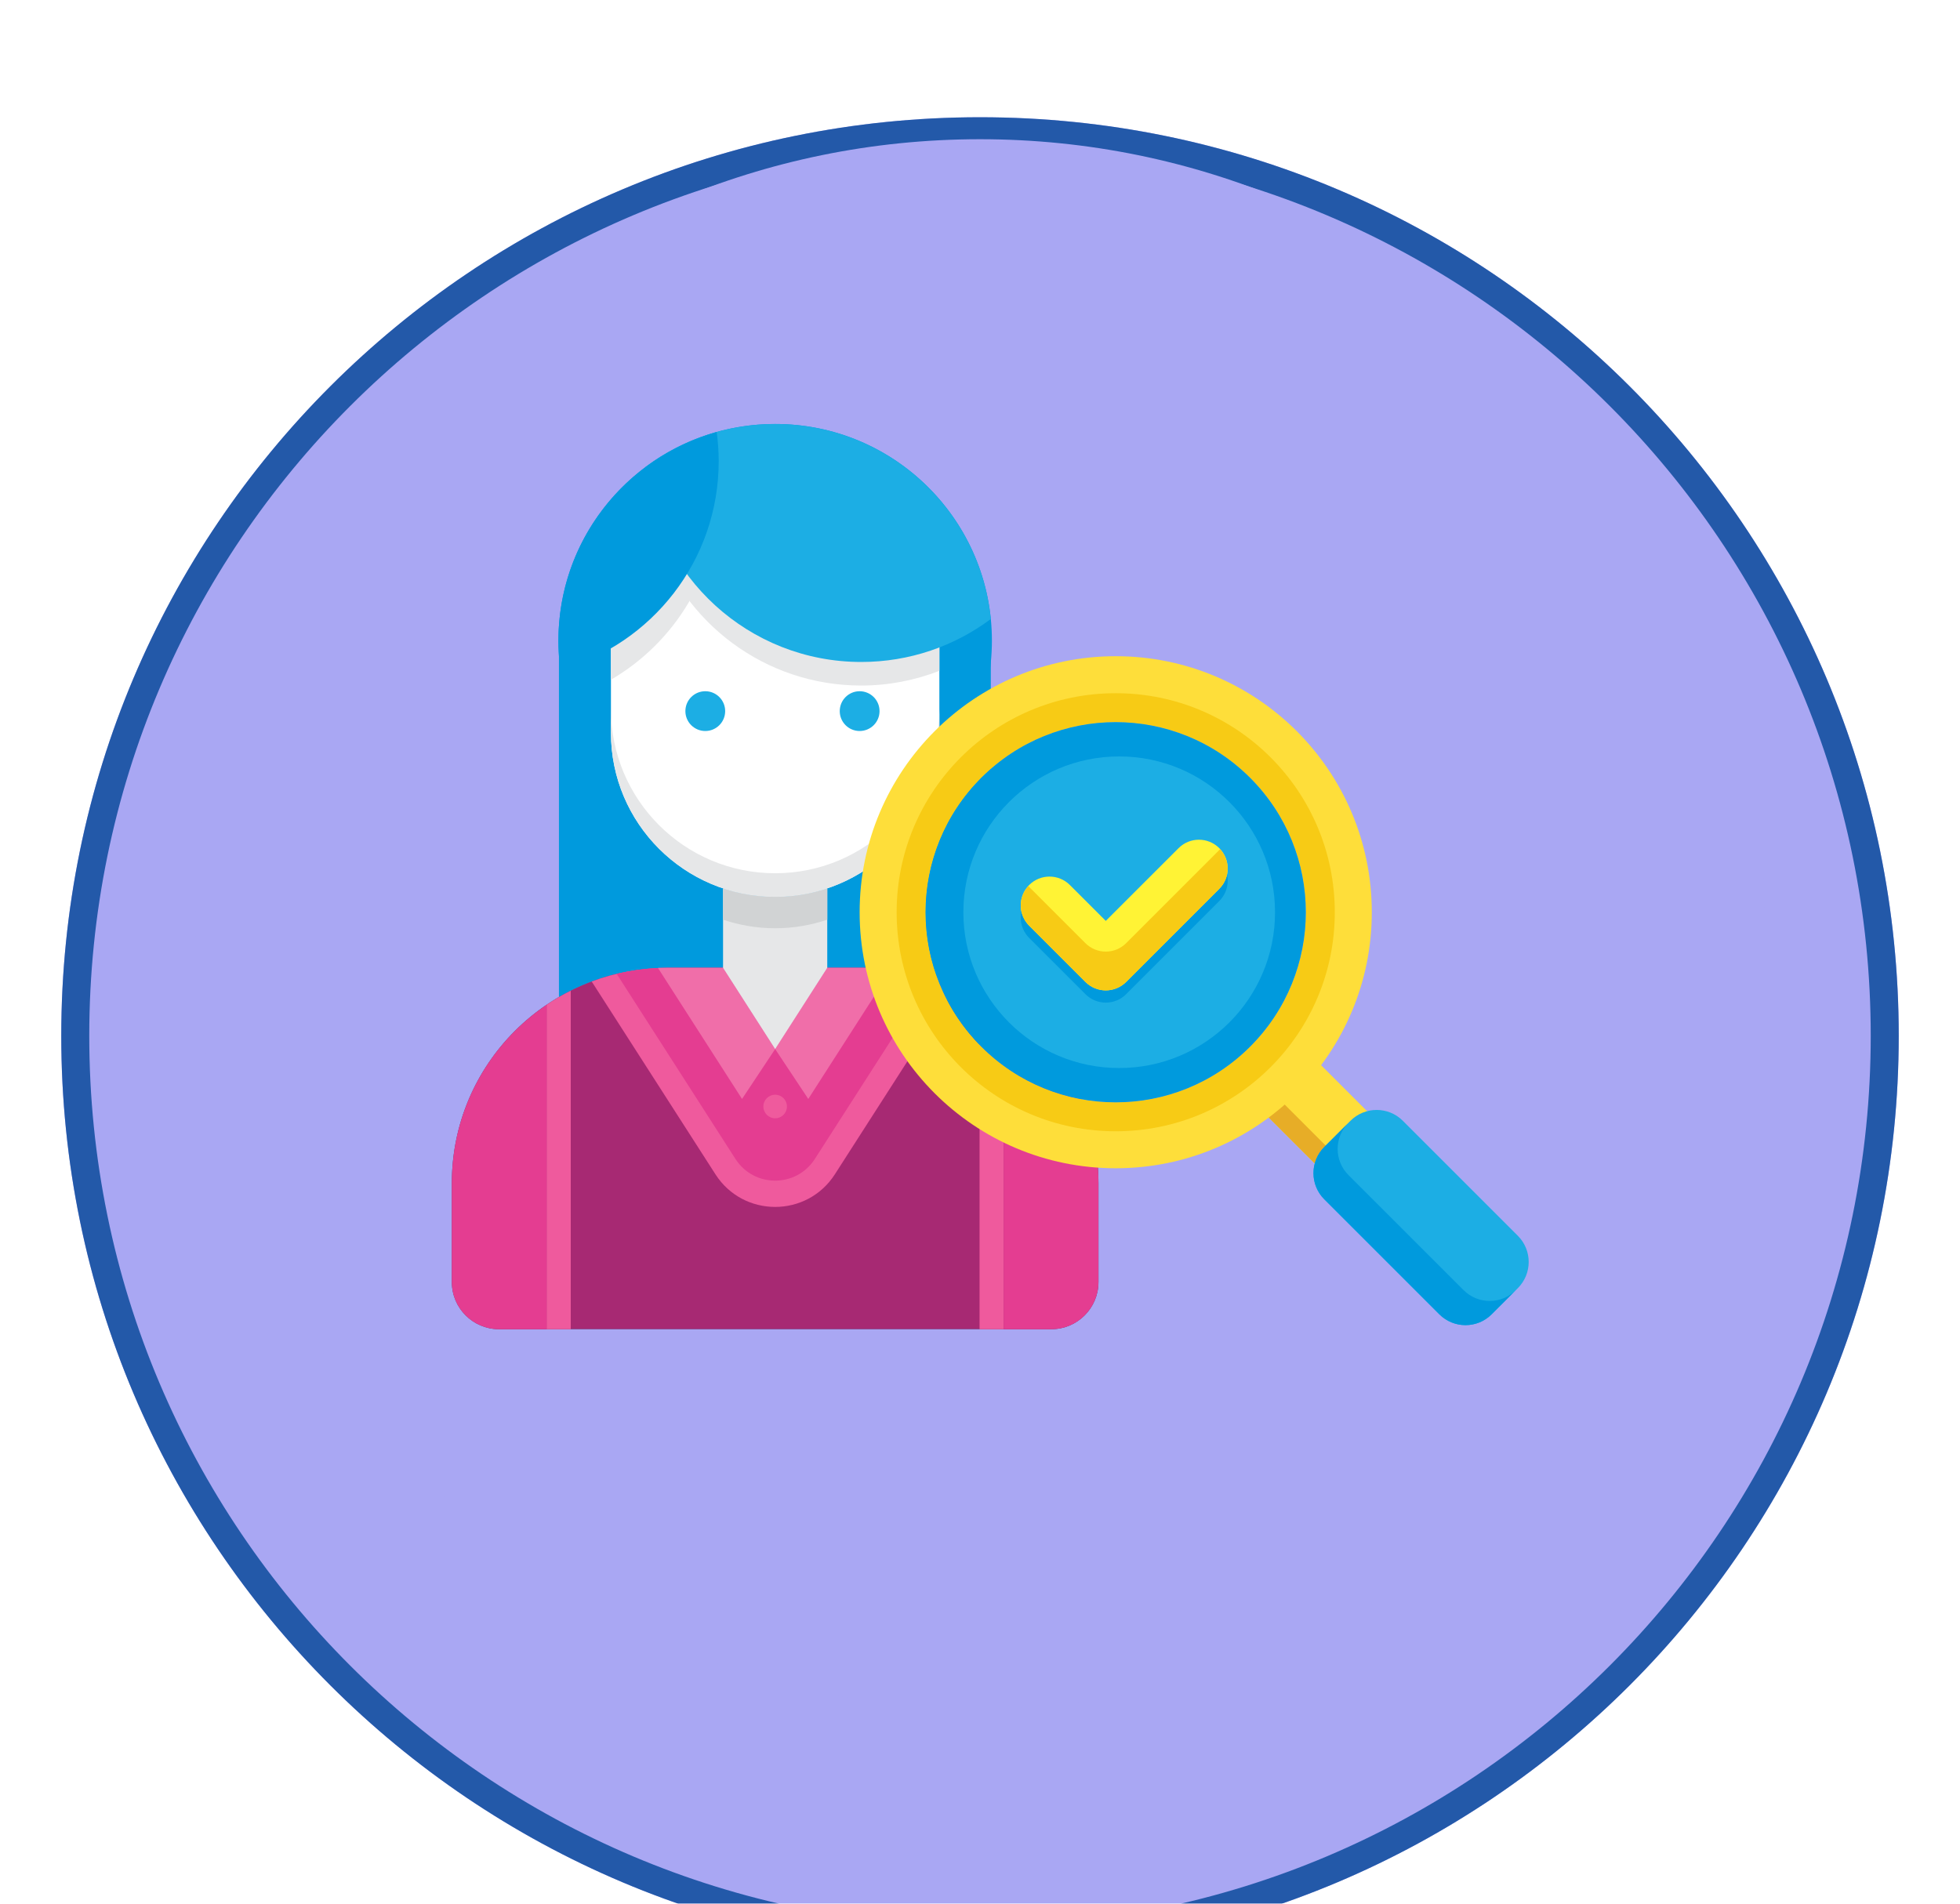 <svg width="70" height="68" viewBox="0 0 70 68" fill="none" xmlns="http://www.w3.org/2000/svg">
<g filter="url(#filter0_d_15_2084)">
<path d="M35 65.812C53.122 65.812 67.812 51.122 67.812 33C67.812 14.878 53.122 0.188 35 0.188C16.878 0.188 2.188 14.878 2.188 33C2.188 51.122 16.878 65.812 35 65.812Z" fill="#A9A7F3"/>
<path d="M67.312 33C67.312 50.846 52.846 65.312 35 65.312C17.154 65.312 2.688 50.846 2.688 33C2.688 15.154 17.154 0.688 35 0.688C52.846 0.688 67.312 15.154 67.312 33Z" stroke="#2359A9"/>
</g>
<path d="M35 61.027C50.479 61.027 63.027 48.479 63.027 33C63.027 17.521 50.479 4.973 35 4.973C19.521 4.973 6.973 17.521 6.973 33C6.973 48.479 19.521 61.027 35 61.027Z" fill="#A9A7F3"/>
<path d="M54.209 46.057L50.101 41.949C49.755 41.603 49.265 41.489 48.824 41.607L47.181 39.964C48.319 38.44 48.993 36.548 48.993 34.499C48.993 29.449 44.898 25.354 39.847 25.354C38.227 25.354 36.706 25.775 35.386 26.514V24.289C35.386 24.289 35.386 24.147 35.386 24.024C34.997 20.113 31.698 17.059 27.684 17.059C25.949 17.059 24.347 17.63 23.056 18.594C23.056 18.595 23.056 18.596 23.056 18.596C21.167 20.007 19.944 22.26 19.944 24.799C19.944 24.973 19.95 25.145 19.962 25.316V37.528C17.674 38.861 16.137 41.34 16.137 44.178V47.709C16.137 48.64 16.891 49.394 17.822 49.394H37.547C38.477 49.394 39.231 48.64 39.231 47.709V44.178C39.231 43.992 39.224 43.807 39.211 43.624C39.421 43.638 39.633 43.645 39.847 43.645C41.895 43.645 43.787 42.972 45.311 41.834L46.954 43.477C46.836 43.917 46.95 44.408 47.296 44.754L51.404 48.862C51.921 49.378 52.758 49.378 53.274 48.862L54.209 47.927C54.725 47.41 54.725 46.573 54.209 46.057ZM26.507 24.29H22.928C23.557 23.757 24.1 23.126 24.532 22.42C25.075 23.153 25.744 23.787 26.507 24.29ZM38.625 41.18C37.971 39.636 36.826 38.349 35.386 37.516V29.381C36.579 28.34 38.139 27.709 39.847 27.709C43.597 27.709 46.638 30.75 46.638 34.5C46.638 38.25 43.597 41.29 39.847 41.29C39.43 41.29 39.021 41.253 38.625 41.18Z" fill="#A9A7F3"/>
<path d="M35.386 22.376H19.962V35.624H35.386V22.376Z" fill="#009ADD"/>
<path d="M37.547 47.48H17.822C16.891 47.48 16.137 46.725 16.137 45.795V42.264C16.137 38.016 19.58 34.573 23.828 34.573H31.54C35.788 34.573 39.231 38.016 39.231 42.264V45.795C39.231 46.725 38.477 47.48 37.547 47.48Z" fill="#1CAEE4"/>
<path d="M37.547 47.48H17.822C16.891 47.48 16.137 46.725 16.137 45.795V42.264C16.137 38.016 19.58 34.573 23.828 34.573H31.54C35.788 34.573 39.231 38.016 39.231 42.264V45.795C39.231 46.725 38.477 47.48 37.547 47.48Z" fill="#A72973"/>
<path d="M25.551 41.946C26.548 43.501 28.82 43.501 29.817 41.946C31.346 39.564 33.293 36.53 34.236 35.06C33.397 34.746 32.489 34.573 31.54 34.573H23.828C22.88 34.573 21.971 34.746 21.132 35.06L25.551 41.946Z" fill="#EF5A9D"/>
<path d="M29.101 41.399C30.497 39.224 32.534 36.049 33.343 34.788C32.765 34.648 32.161 34.573 31.54 34.573H23.828C23.207 34.573 22.603 34.649 22.025 34.788L26.266 41.398C26.929 42.431 28.438 42.432 29.101 41.399Z" fill="#E43D91"/>
<path d="M23.497 34.573L26.501 39.255L27.684 37.473L25.823 34.573H23.497Z" fill="#F06EA9"/>
<path d="M31.872 34.573L28.867 39.255L27.684 37.473L29.545 34.573H31.872Z" fill="#F06EA9"/>
<path d="M27.684 39.946C27.917 39.946 28.105 39.757 28.105 39.525C28.105 39.292 27.917 39.104 27.684 39.104C27.452 39.104 27.263 39.292 27.263 39.525C27.263 39.757 27.452 39.946 27.684 39.946Z" fill="#EF5A9D"/>
<path d="M19.521 47.48H20.384V35.388C20.085 35.538 19.796 35.705 19.521 35.892V47.48Z" fill="#EF5A9D"/>
<path d="M34.984 47.48H35.847V35.892C35.572 35.705 35.283 35.538 34.984 35.388V47.48Z" fill="#EF5A9D"/>
<path d="M19.521 47.48V35.892C17.479 37.274 16.137 39.612 16.137 42.264V45.795C16.137 46.726 16.891 47.48 17.822 47.48H19.521Z" fill="#E43D91"/>
<path d="M35.847 35.892V47.48H37.547C38.477 47.48 39.231 46.726 39.231 45.795V42.264C39.231 39.612 37.889 37.274 35.847 35.892Z" fill="#E43D91"/>
<path d="M27.684 30.625C31.959 30.625 35.425 27.16 35.425 22.885C35.425 18.61 31.959 15.145 27.684 15.145C23.409 15.145 19.944 18.61 19.944 22.885C19.944 27.16 23.409 30.625 27.684 30.625Z" fill="#009ADD"/>
<path d="M27.684 32.035C24.445 32.035 21.819 29.41 21.819 26.17V23.125C21.819 19.885 24.445 17.259 27.684 17.259C30.923 17.259 33.549 19.885 33.549 23.125V26.17C33.549 29.409 30.923 32.035 27.684 32.035Z" fill="white"/>
<path d="M27.684 32.035C27.033 32.035 26.407 31.929 25.823 31.734V34.573L27.684 37.474L29.545 34.573V31.734C28.96 31.929 28.335 32.035 27.684 32.035Z" fill="#E6E7E8"/>
<path d="M27.684 32.035C27.033 32.035 26.407 31.929 25.823 31.734V32.852C26.408 33.048 27.033 33.158 27.684 33.158C28.335 33.158 28.96 33.048 29.545 32.852V31.734C28.96 31.929 28.335 32.035 27.684 32.035Z" fill="#D1D3D4"/>
<path d="M27.684 31.193C24.445 31.193 21.819 28.567 21.819 25.328V26.17C21.819 29.409 24.445 32.035 27.684 32.035C30.923 32.035 33.549 29.41 33.549 26.17V25.328C33.549 28.567 30.923 31.193 27.684 31.193Z" fill="#E6E7E8"/>
<path d="M21.819 23.125V24.28C24.111 22.944 25.656 20.466 25.667 17.623C23.423 18.447 21.819 20.595 21.819 23.125Z" fill="#E6E7E8"/>
<path d="M30.758 24.488C31.743 24.488 32.682 24.299 33.549 23.963V23.125C33.549 19.885 30.923 17.259 27.684 17.259C25.988 17.259 24.465 17.983 23.395 19.134C24.4 22.241 27.316 24.488 30.758 24.488Z" fill="#E6E7E8"/>
<path d="M23.056 16.68C23.445 20.591 26.744 23.646 30.758 23.646C32.493 23.646 34.095 23.075 35.386 22.111C34.997 18.199 31.698 15.145 27.684 15.145C25.949 15.145 24.347 15.716 23.056 16.68Z" fill="#1CAEE4"/>
<path d="M19.944 22.885C19.944 23.237 19.969 23.583 20.015 23.923C23.276 23.012 25.668 20.021 25.668 16.47C25.668 16.118 25.642 15.772 25.596 15.432C22.336 16.343 19.944 19.334 19.944 22.885Z" fill="#009ADD"/>
<path d="M25.189 26.112C25.581 26.112 25.899 25.794 25.899 25.402C25.899 25.009 25.581 24.691 25.189 24.691C24.796 24.691 24.478 25.009 24.478 25.402C24.478 25.794 24.796 26.112 25.189 26.112Z" fill="#1CAEE4"/>
<path d="M31.412 25.402C31.412 25.794 31.094 26.112 30.701 26.112C30.309 26.112 29.991 25.794 29.991 25.402C29.991 25.009 30.309 24.691 30.701 24.691C31.094 24.691 31.412 25.009 31.412 25.402Z" fill="#1CAEE4"/>
<path d="M46.263 37.131L44.393 39.001L47.217 41.824L49.087 39.955L46.263 37.131Z" fill="#FEDE3A"/>
<path d="M44.91 38.484L44.393 39.001L47.217 41.824L47.733 41.308L44.91 38.484Z" fill="#E7AD27"/>
<path d="M51.404 46.948L47.296 42.84C46.78 42.324 46.78 41.486 47.296 40.97L48.231 40.035C48.747 39.519 49.585 39.519 50.101 40.035L54.209 44.143C54.725 44.659 54.725 45.496 54.209 46.013L53.274 46.948C52.758 47.464 51.921 47.464 51.404 46.948Z" fill="#1CAEE4"/>
<path d="M52.269 46.083L48.16 41.975C47.644 41.459 47.644 40.622 48.16 40.105L48.235 40.031C48.233 40.032 48.232 40.034 48.231 40.035L47.296 40.97C46.78 41.486 46.78 42.323 47.296 42.84L51.404 46.947C51.92 47.464 52.758 47.464 53.274 46.947L54.135 46.087C53.618 46.6 52.784 46.599 52.269 46.083Z" fill="#009ADD"/>
<path d="M39.847 23.44C34.796 23.44 30.701 27.535 30.701 32.586C30.701 37.637 34.796 41.731 39.847 41.731C44.898 41.731 48.993 37.637 48.993 32.586C48.993 27.535 44.898 23.44 39.847 23.44ZM39.847 39.376C36.097 39.376 33.056 36.336 33.056 32.586C33.056 28.835 36.096 25.796 39.847 25.796C43.597 25.796 46.638 28.835 46.638 32.586C46.638 36.336 43.597 39.376 39.847 39.376Z" fill="#FEDE3A"/>
<path d="M39.847 24.762C35.526 24.762 32.023 28.265 32.023 32.586C32.023 36.907 35.526 40.41 39.847 40.41C44.168 40.41 47.671 36.907 47.671 32.586C47.671 28.265 44.168 24.762 39.847 24.762ZM39.847 39.376C36.097 39.376 33.056 36.336 33.056 32.586C33.056 28.835 36.096 25.796 39.847 25.796C43.597 25.796 46.638 28.835 46.638 32.586C46.638 36.336 43.597 39.376 39.847 39.376Z" fill="#F7CB15"/>
<path d="M44.648 37.387C47.3 34.735 47.3 30.436 44.648 27.784C41.996 25.132 37.697 25.132 35.045 27.784C32.393 30.436 32.393 34.735 35.045 37.387C37.697 40.039 41.996 40.039 44.648 37.387Z" fill="#009ADD"/>
<path d="M39.971 38.151C43.045 38.151 45.537 35.66 45.537 32.586C45.537 29.512 43.045 27.02 39.971 27.02C36.897 27.02 34.406 29.512 34.406 32.586C34.406 35.66 36.897 38.151 39.971 38.151Z" fill="#1CAEE4"/>
<path d="M39.492 35.814C39.22 35.814 38.958 35.706 38.766 35.513L36.756 33.504C36.355 33.102 36.355 32.452 36.756 32.05C37.157 31.648 37.808 31.649 38.21 32.05L39.492 33.332L42.092 30.733C42.493 30.331 43.144 30.331 43.545 30.733C43.947 31.134 43.947 31.785 43.545 32.186L40.219 35.513C40.026 35.706 39.765 35.814 39.492 35.814Z" fill="#009ADD"/>
<path d="M39.492 35.377C39.22 35.377 38.958 35.269 38.766 35.076L36.756 33.067C36.355 32.666 36.355 32.015 36.756 31.613C37.157 31.212 37.808 31.212 38.21 31.613L39.492 32.895L42.092 30.296C42.493 29.895 43.144 29.895 43.545 30.296C43.947 30.697 43.947 31.348 43.545 31.75L40.219 35.076C40.026 35.269 39.765 35.377 39.492 35.377Z" fill="#FFF335"/>
<path d="M43.545 30.364L40.219 33.691C40.026 33.884 39.765 33.992 39.492 33.992C39.22 33.992 38.958 33.884 38.765 33.691L36.756 31.682C36.745 31.671 36.738 31.659 36.728 31.648C36.358 32.051 36.365 32.676 36.756 33.067L38.765 35.076C38.958 35.269 39.22 35.377 39.492 35.377C39.765 35.377 40.026 35.269 40.219 35.076L43.545 31.75C43.936 31.359 43.943 30.733 43.573 30.33C43.563 30.341 43.556 30.354 43.545 30.364Z" fill="#F7CB15"/>
<defs>
<filter id="filter0_d_15_2084" x="-1.812" y="0.188" width="73.625" height="73.625" filterUnits="userSpaceOnUse" color-interpolation-filters="sRGB">
<feFlood flood-opacity="0" result="BackgroundImageFix"/>
<feColorMatrix in="SourceAlpha" type="matrix" values="0 0 0 0 0 0 0 0 0 0 0 0 0 0 0 0 0 0 127 0" result="hardAlpha"/>
<feOffset dy="4"/>
<feGaussianBlur stdDeviation="2"/>
<feComposite in2="hardAlpha" operator="out"/>
<feColorMatrix type="matrix" values="0 0 0 0 0 0 0 0 0 0 0 0 0 0 0 0 0 0 0.25 0"/>
<feBlend mode="normal" in2="BackgroundImageFix" result="effect1_dropShadow_15_2084"/>
<feBlend mode="normal" in="SourceGraphic" in2="effect1_dropShadow_15_2084" result="shape"/>
</filter>
</defs>
</svg>
